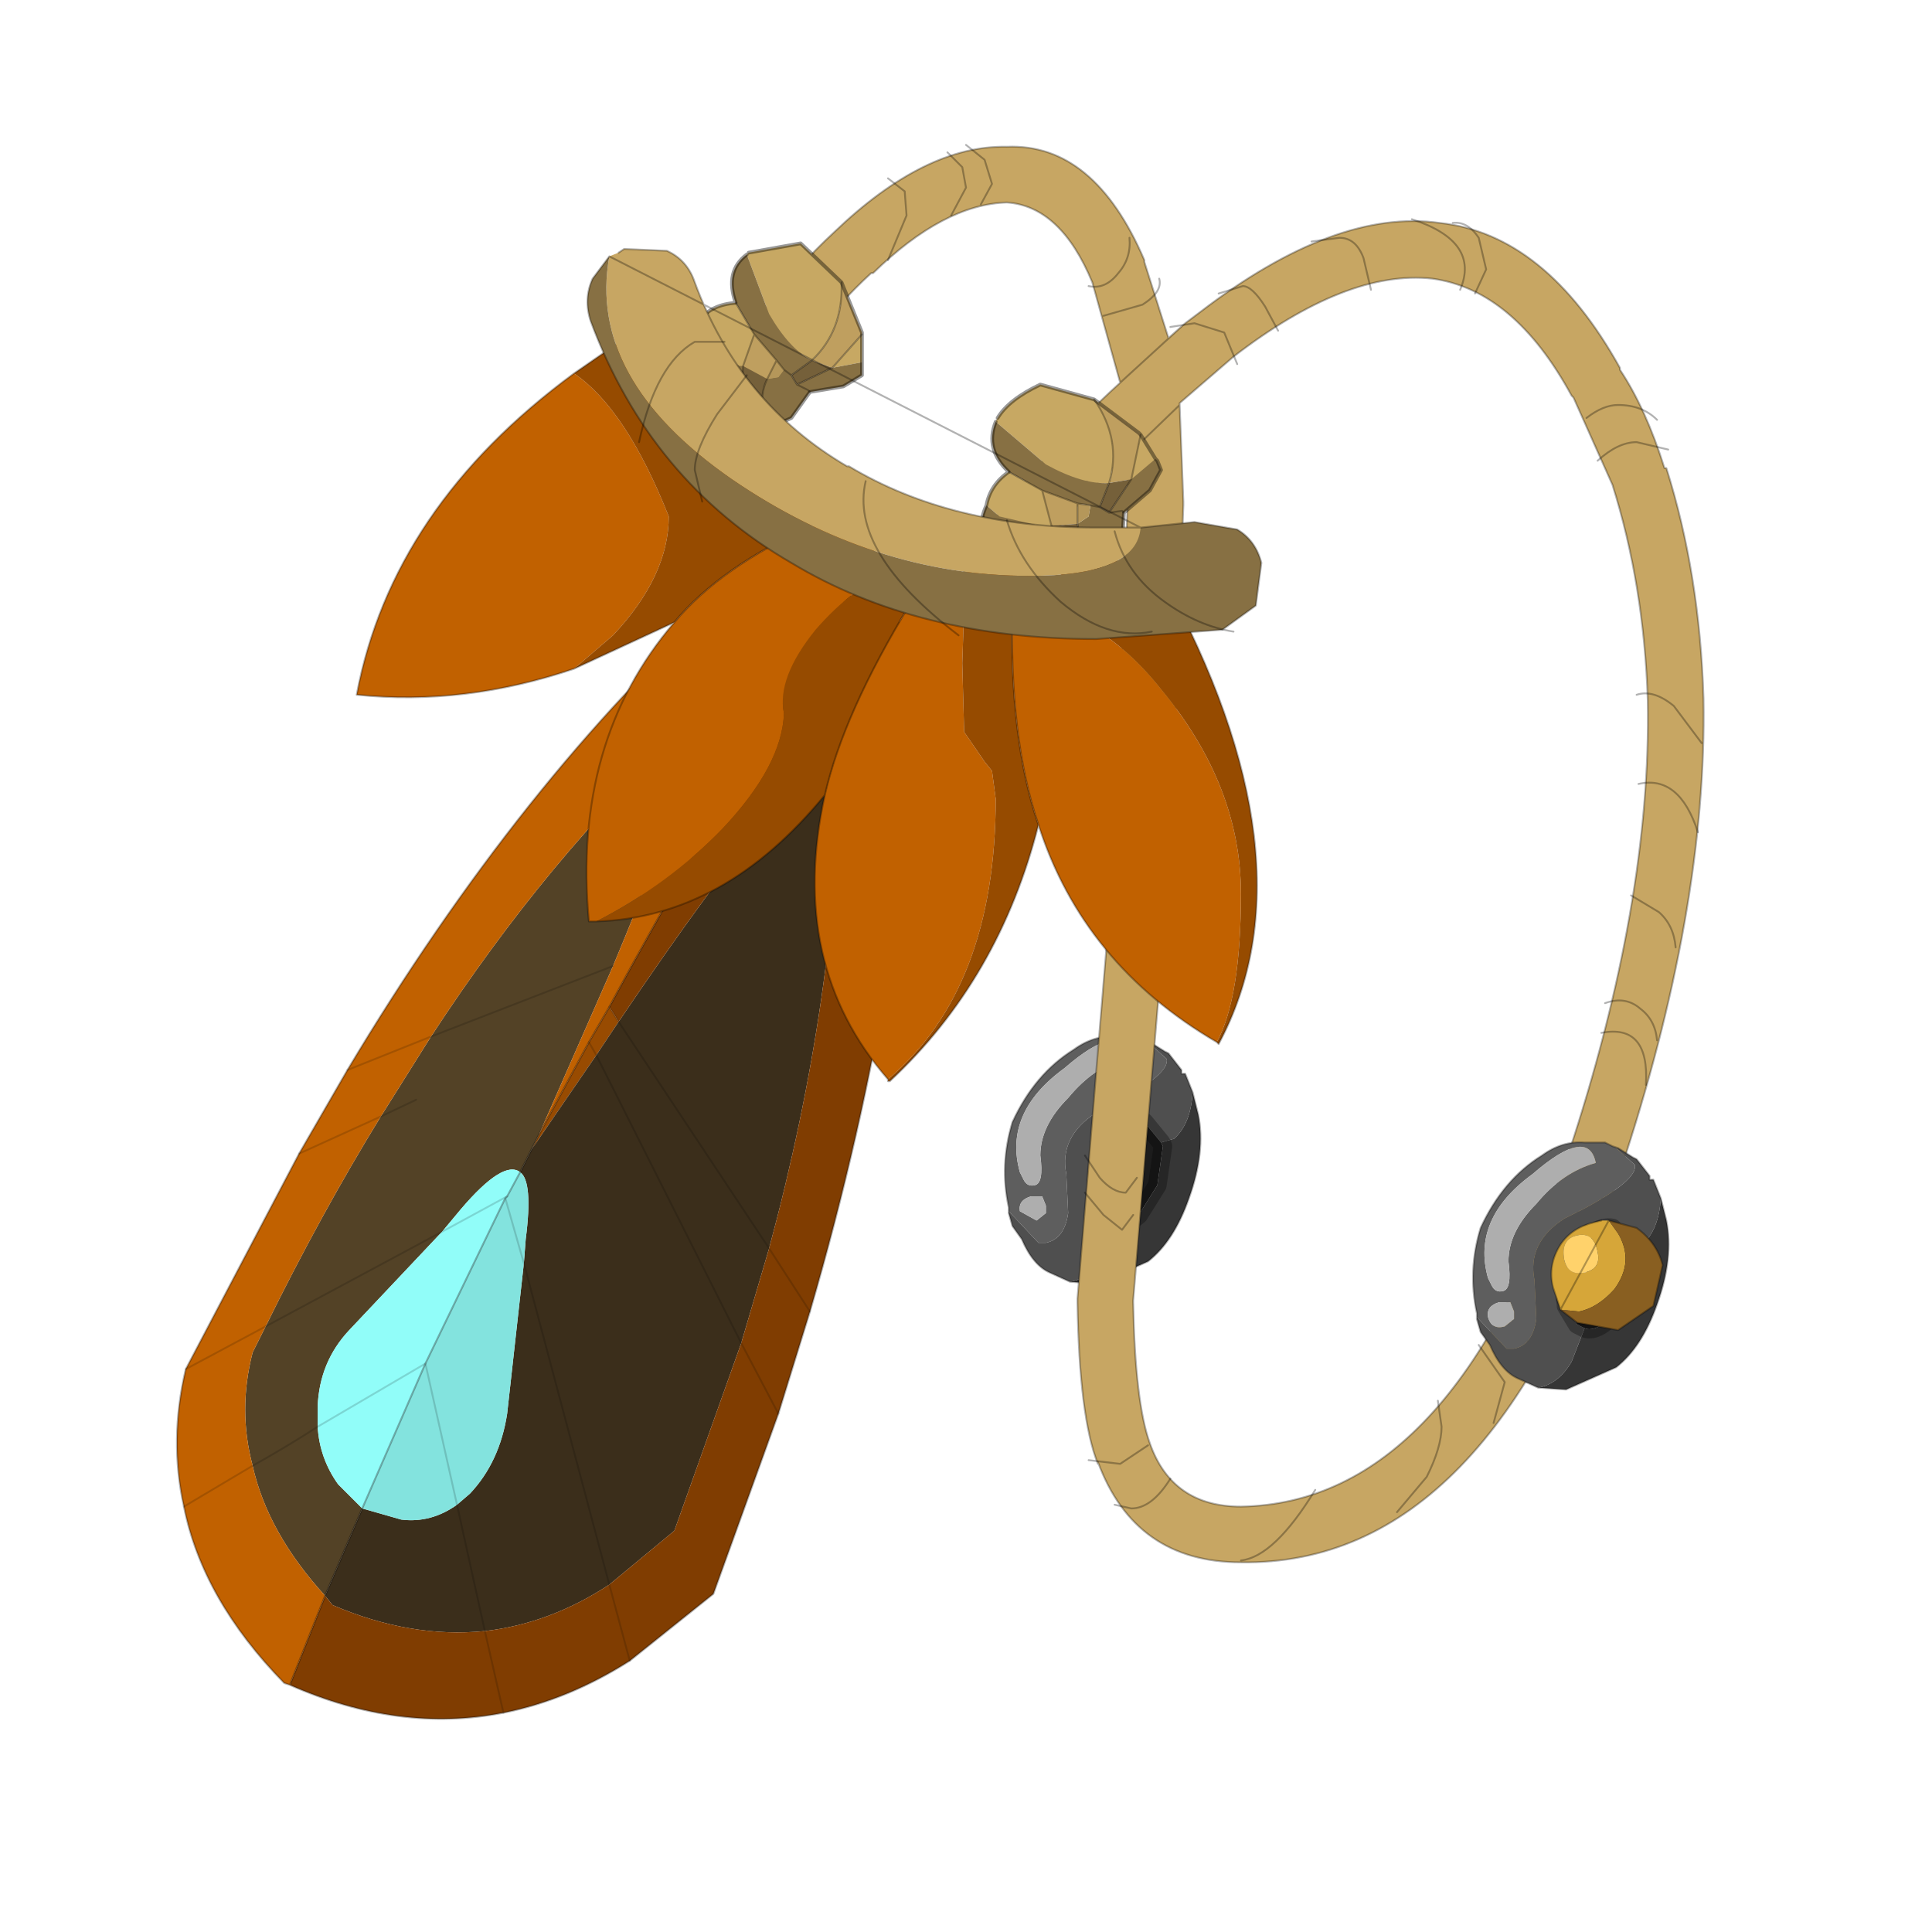 <?xml version="1.0" encoding="UTF-8" standalone="no"?>
<svg xmlns:xlink="http://www.w3.org/1999/xlink" height="520.0px" width="520.0px" xmlns="http://www.w3.org/2000/svg">
  <g transform="matrix(10.0, 0.0, 0.0, 10.0, 0.0, 0.0)">
    <use height="52.0" transform="matrix(1.0, 0.0, 0.0, 1.0, 0.0, 0.0)" width="52.0" xlink:href="#shape0"/>
  </g>
  <defs>
    <g id="shape0" transform="matrix(1.0, 0.0, 0.0, 1.0, 0.0, 0.0)">
      <path d="M52.0 0.0 L52.0 52.0 0.0 52.0 0.0 0.0 52.0 0.0" fill="#33cc33" fill-opacity="0.0" fill-rule="evenodd" stroke="none"/>
      <path d="M30.95 28.05 L30.9 28.05 31.4 28.5 Q31.5 28.9 30.0 29.7 L29.5 29.95 Q28.5 30.6 28.7 31.6 L28.75 32.65 Q28.65 33.35 28.15 33.45 L27.95 33.45 27.15 32.6 27.15 32.5 Q26.9 31.35 27.25 30.2 27.85 28.9 28.9 28.25 29.45 27.85 30.05 27.9 L30.45 27.9 30.6 27.9 30.8 28.0 30.95 28.05 M28.75 29.55 Q29.45 28.7 30.35 28.45 30.15 27.45 28.65 28.75 27.0 29.95 27.45 31.55 L27.55 31.75 Q27.65 31.95 27.85 31.9 28.1 31.85 28.0 31.1 28.0 30.3 28.75 29.55 M27.75 32.2 Q27.4 32.3 27.45 32.6 L27.9 32.85 28.15 32.65 28.15 32.45 28.05 32.2 27.75 32.2" fill="#5e5e5e" fill-rule="evenodd" stroke="none"/>
      <path d="M32.1 29.4 Q32.05 30.25 31.6 30.65 L31.25 30.75 30.8 30.2 Q30.55 30.15 30.25 30.35 L30.15 30.35 Q29.8 30.7 29.6 31.2 29.45 31.75 29.55 32.25 L29.55 32.3 29.85 32.8 29.95 32.85 30.05 32.9 29.7 33.8 Q29.35 34.4 28.8 34.5 L28.25 34.25 Q27.8 34.05 27.5 33.35 L27.25 33.0 27.15 32.65 27.15 32.6 27.95 33.45 28.15 33.45 Q28.65 33.35 28.75 32.65 L28.7 31.6 Q28.5 30.6 29.5 29.95 L30.0 29.7 Q31.5 28.9 31.4 28.5 L30.9 28.05 30.95 28.05 31.35 28.3 31.45 28.35 31.8 28.8 31.8 28.9 31.9 28.9 32.1 29.4" fill="#4f4f4f" fill-rule="evenodd" stroke="none"/>
      <path d="M30.05 32.9 L29.95 32.85 29.85 32.8 29.55 32.3 29.55 32.25 30.1 31.4 30.25 30.35 Q30.55 30.15 30.8 30.2 L31.25 30.75 31.3 30.85 31.15 31.9 30.65 32.7 Q30.3 33.0 30.05 32.9" fill="#1c1c1c" fill-rule="evenodd" stroke="none"/>
      <path d="M31.25 30.75 L31.6 30.65 Q32.05 30.25 32.1 29.4 L32.15 29.6 32.25 30.0 Q32.45 31.0 32.0 32.25 31.6 33.4 30.9 33.95 L29.55 34.55 28.8 34.5 Q29.35 34.4 29.7 33.8 L30.05 32.9 Q30.3 33.0 30.65 32.7 L31.15 31.9 31.3 30.85 31.25 30.75" fill="#363636" fill-rule="evenodd" stroke="none"/>
      <path d="M28.75 29.55 Q28.0 30.3 28.0 31.1 28.1 31.85 27.85 31.9 27.65 31.95 27.55 31.75 L27.45 31.55 Q27.0 29.95 28.65 28.75 30.15 27.45 30.35 28.45 29.45 28.7 28.75 29.55 M27.75 32.2 L28.05 32.2 28.15 32.45 28.15 32.65 27.9 32.85 27.45 32.6 Q27.4 32.3 27.75 32.2" fill="#aeaeae" fill-rule="evenodd" stroke="none"/>
      <path d="M30.05 32.9 L29.95 32.85 29.85 32.8 29.55 32.3 29.55 32.25 Q29.45 31.75 29.6 31.2 29.8 30.7 30.15 30.35 L30.25 30.35 Q30.55 30.15 30.8 30.2 L31.25 30.75 31.3 30.85 31.15 31.9 30.65 32.7 Q30.3 33.0 30.05 32.9 M30.25 30.35 L30.1 31.4 29.55 32.25" fill="none" stroke="#000000" stroke-linecap="round" stroke-linejoin="round" stroke-opacity="0.302" stroke-width="0.5"/>
      <path d="M32.1 29.4 L31.9 28.9 31.8 28.9 31.8 28.8 31.45 28.35 31.35 28.3 30.95 28.05 M27.15 32.6 L27.15 32.65 27.25 33.0 27.5 33.35 Q27.8 34.05 28.25 34.25 L28.8 34.5 M32.1 29.4 L32.15 29.6 32.25 30.0 Q32.45 31.0 32.0 32.25 31.6 33.4 30.9 33.95 L29.55 34.55 28.8 34.5 M27.15 32.6 L27.15 32.5 Q26.9 31.35 27.25 30.2 27.85 28.9 28.9 28.25 29.45 27.85 30.05 27.9 L30.45 27.9 30.6 27.9 30.8 28.0 30.95 28.05" fill="none" stroke="#000000" stroke-linecap="round" stroke-linejoin="round" stroke-opacity="0.302" stroke-width="0.05"/>
      <path d="M31.9 8.7 L32.3 8.4 Q35.95 5.6 38.75 6.0 41.6 6.3 43.6 9.9 L43.6 9.95 Q44.3 11.0 44.8 12.6 L44.85 12.6 Q45.75 15.45 45.85 18.8 45.95 24.5 43.6 31.55 40.1 42.15 33.4 42.05 30.55 42.05 29.55 39.35 L29.55 39.4 Q29.05 38.15 29.0 35.05 L29.0 34.95 29.95 23.45 30.0 22.6 30.35 13.6 30.35 13.5 30.35 12.25 30.35 12.2 30.0 12.55 Q28.55 14.0 27.3 15.75 L26.85 16.05 26.25 15.9 25.95 15.45 Q25.9 15.1 26.1 14.85 27.95 12.3 30.15 10.3 L31.9 8.7 30.15 10.3 29.4 7.6 Q28.55 5.55 27.1 5.45 25.4 5.5 23.5 7.35 L23.45 7.35 Q21.65 9.0 20.4 11.45 L19.95 11.85 19.35 11.75 19.0 11.35 Q18.9 11.05 19.05 10.75 20.45 8.1 22.45 6.25 24.9 3.9 27.1 3.95 29.45 3.85 30.8 7.0 L30.8 7.05 31.45 9.1 31.9 8.7 M31.75 10.9 L30.35 12.25 31.75 10.9 31.85 13.5 31.85 13.6 31.5 22.85 31.45 23.5 31.45 23.6 30.5 35.0 30.5 35.05 Q30.55 37.75 30.95 38.85 31.55 40.55 33.4 40.55 39.1 40.45 42.2 31.1 44.45 24.3 44.35 18.85 44.25 15.75 43.4 13.05 L42.35 10.7 42.3 10.65 Q40.75 7.8 38.55 7.5 36.25 7.25 33.2 9.6 L31.75 10.85 31.75 10.9" fill="#c7a663" fill-rule="evenodd" stroke="none"/>
      <path d="M30.35 12.25 L30.35 13.5 30.35 13.6 30.0 22.6 29.95 23.45 29.0 34.95 29.0 35.05 Q29.05 38.15 29.55 39.4 L29.55 39.35 Q30.55 42.05 33.4 42.05 40.1 42.15 43.6 31.55 45.95 24.5 45.85 18.8 45.75 15.45 44.85 12.6 L44.8 12.6 Q44.3 11.0 43.6 9.95 L43.6 9.9 Q41.6 6.3 38.75 6.0 35.95 5.6 32.3 8.4 L31.9 8.7 30.15 10.3 Q27.95 12.3 26.1 14.85 25.9 15.1 25.95 15.45 L26.25 15.9 26.85 16.05 27.3 15.75 Q28.55 14.0 30.0 12.55 L30.35 12.2 30.35 12.25 31.75 10.9 31.75 10.85 33.2 9.6 Q36.25 7.25 38.55 7.5 40.75 7.8 42.3 10.65 L42.35 10.7 43.4 13.05 Q44.25 15.75 44.35 18.85 44.45 24.3 42.2 31.1 39.1 40.45 33.4 40.55 31.55 40.55 30.95 38.85 30.55 37.75 30.5 35.05 L30.5 35.0 31.45 23.6 31.45 23.5 31.5 22.85 31.85 13.6 31.85 13.5 31.75 10.9 M31.9 8.7 L31.45 9.1 30.8 7.05 30.8 7.0 Q29.45 3.85 27.1 3.95 24.9 3.9 22.45 6.25 20.45 8.1 19.05 10.75 18.9 11.05 19.0 11.35 L19.35 11.75 19.95 11.85 20.4 11.45 Q21.65 9.0 23.45 7.35 L23.5 7.35 Q25.4 5.5 27.1 5.45 28.55 5.55 29.4 7.6 L30.15 10.3 M30.0 12.55 L30.35 12.25 Z" fill="none" stroke="#000000" stroke-linecap="round" stroke-linejoin="round" stroke-opacity="0.302" stroke-width="0.05"/>
      <path d="M23.9 7.0 L24.4 5.8 24.35 5.15 23.9 4.8" fill="none" stroke="#000000" stroke-linecap="round" stroke-linejoin="round" stroke-opacity="0.302" stroke-width="0.05"/>
      <path d="M25.6 5.8 L26.0 5.05 25.9 4.5 25.5 4.1" fill="none" stroke="#000000" stroke-linecap="round" stroke-linejoin="round" stroke-opacity="0.302" stroke-width="0.05"/>
      <path d="M26.4 5.5 L26.7 4.95 26.5 4.3 26.0 3.9" fill="none" stroke="#000000" stroke-linecap="round" stroke-linejoin="round" stroke-opacity="0.302" stroke-width="0.05"/>
      <path d="M29.3 7.7 Q29.75 7.8 30.1 7.35 30.45 6.95 30.4 6.4" fill="none" stroke="#000000" stroke-linecap="round" stroke-linejoin="round" stroke-opacity="0.302" stroke-width="0.05"/>
      <path d="M29.7 8.5 L30.75 8.2 Q31.3 7.85 31.2 7.5" fill="none" stroke="#000000" stroke-linecap="round" stroke-linejoin="round" stroke-opacity="0.302" stroke-width="0.05"/>
      <path d="M30.0 19.8 L30.55 20.1 30.9 20.2 Q31.4 20.2 31.6 19.5" fill="none" stroke="#000000" stroke-linecap="round" stroke-linejoin="round" stroke-opacity="0.302" stroke-width="0.05"/>
      <path d="M29.2 31.1 L29.6 31.7 Q29.95 32.1 30.3 32.1 L30.6 31.7" fill="none" stroke="#000000" stroke-linecap="round" stroke-linejoin="round" stroke-opacity="0.302" stroke-width="0.05"/>
      <path d="M29.2 32.1 L29.7 32.7 30.2 33.1 30.5 32.7" fill="none" stroke="#000000" stroke-linecap="round" stroke-linejoin="round" stroke-opacity="0.302" stroke-width="0.05"/>
      <path d="M29.3 39.3 L30.15 39.4 30.9 38.9" fill="none" stroke="#000000" stroke-linecap="round" stroke-linejoin="round" stroke-opacity="0.302" stroke-width="0.05"/>
      <path d="M30.0 40.5 L30.45 40.6 Q31.0 40.6 31.5 39.8" fill="none" stroke="#000000" stroke-linecap="round" stroke-linejoin="round" stroke-opacity="0.302" stroke-width="0.05"/>
      <path d="M33.4 42.0 Q34.3 41.9 35.4 40.1" fill="none" stroke="#000000" stroke-linecap="round" stroke-linejoin="round" stroke-opacity="0.302" stroke-width="0.05"/>
      <path d="M37.6 40.7 L38.4 39.75 Q38.8 38.95 38.8 38.4 L38.7 37.7" fill="none" stroke="#000000" stroke-linecap="round" stroke-linejoin="round" stroke-opacity="0.302" stroke-width="0.05"/>
      <path d="M40.2 38.3 L40.5 37.2 39.8 36.2" fill="none" stroke="#000000" stroke-linecap="round" stroke-linejoin="round" stroke-opacity="0.302" stroke-width="0.05"/>
      <path d="M41.1 37.2 L41.2 36.6 Q41.2 35.7 40.3 35.3" fill="none" stroke="#000000" stroke-linecap="round" stroke-linejoin="round" stroke-opacity="0.302" stroke-width="0.05"/>
      <path d="M42.6 34.1 L42.7 33.45 Q42.7 33.0 42.3 32.3 L41.7 31.6" fill="none" stroke="#000000" stroke-linecap="round" stroke-linejoin="round" stroke-opacity="0.302" stroke-width="0.05"/>
      <path d="M43.1 32.8 Q43.2 32.1 42.95 31.5 L42.3 30.8" fill="none" stroke="#000000" stroke-linecap="round" stroke-linejoin="round" stroke-opacity="0.302" stroke-width="0.05"/>
      <path d="M44.3 29.2 Q44.4 27.55 43.1 27.8" fill="none" stroke="#000000" stroke-linecap="round" stroke-linejoin="round" stroke-opacity="0.302" stroke-width="0.05"/>
      <path d="M44.6 28.0 Q44.55 27.45 44.15 27.15 43.75 26.8 43.2 27.0" fill="none" stroke="#000000" stroke-linecap="round" stroke-linejoin="round" stroke-opacity="0.302" stroke-width="0.05"/>
      <path d="M45.1 25.5 Q45.05 24.9 44.65 24.55 L43.9 24.1" fill="none" stroke="#000000" stroke-linecap="round" stroke-linejoin="round" stroke-opacity="0.302" stroke-width="0.05"/>
      <path d="M45.7 22.4 Q45.2 20.85 44.1 21.1" fill="none" stroke="#000000" stroke-linecap="round" stroke-linejoin="round" stroke-opacity="0.302" stroke-width="0.05"/>
      <path d="M45.8 20.0 L45.05 19.0 Q44.5 18.55 44.05 18.7" fill="none" stroke="#000000" stroke-linecap="round" stroke-linejoin="round" stroke-opacity="0.302" stroke-width="0.05"/>
      <path d="M31.5 8.8 L32.15 8.7 32.95 8.95 33.3 9.8" fill="none" stroke="#000000" stroke-linecap="round" stroke-linejoin="round" stroke-opacity="0.302" stroke-width="0.05"/>
      <path d="M32.8 7.9 L33.45 7.7 Q33.7 7.7 34.05 8.25 L34.4 8.9" fill="none" stroke="#000000" stroke-linecap="round" stroke-linejoin="round" stroke-opacity="0.302" stroke-width="0.05"/>
      <path d="M35.3 6.5 L36.05 6.4 Q36.5 6.4 36.7 6.95 L36.9 7.8" fill="none" stroke="#000000" stroke-linecap="round" stroke-linejoin="round" stroke-opacity="0.302" stroke-width="0.05"/>
      <path d="M38.0 5.9 Q39.85 6.5 39.3 7.8" fill="none" stroke="#000000" stroke-linecap="round" stroke-linejoin="round" stroke-opacity="0.302" stroke-width="0.05"/>
      <path d="M39.7 7.9 L40.0 7.25 39.8 6.4 Q39.5 5.95 39.1 6.0" fill="none" stroke="#000000" stroke-linecap="round" stroke-linejoin="round" stroke-opacity="0.302" stroke-width="0.05"/>
      <path d="M42.7 11.25 Q43.15 10.9 43.55 10.9 44.2 10.9 44.6 11.3" fill="none" stroke="#000000" stroke-linecap="round" stroke-linejoin="round" stroke-opacity="0.302" stroke-width="0.05"/>
      <path d="M43.0 12.4 Q43.55 11.9 44.05 11.9 L44.9 12.1" fill="none" stroke="#000000" stroke-linecap="round" stroke-linejoin="round" stroke-opacity="0.302" stroke-width="0.05"/>
      <path d="M28.1 12.4 L28.5 12.3 29.1 12.7 29.5 13.3" fill="none" stroke="#000000" stroke-linecap="round" stroke-linejoin="round" stroke-opacity="0.302" stroke-width="0.05"/>
      <path d="M28.6 11.7 L29.15 11.5 Q29.75 11.5 30.4 12.5" fill="none" stroke="#000000" stroke-linecap="round" stroke-linejoin="round" stroke-opacity="0.302" stroke-width="0.05"/>
      <path d="M43.55 30.9 L43.5 30.9 44.0 31.35 Q44.1 31.75 42.6 32.55 L42.1 32.8 Q41.1 33.45 41.3 34.45 L41.35 35.5 Q41.25 36.2 40.75 36.3 L40.55 36.3 39.75 35.45 39.75 35.35 Q39.5 34.2 39.85 33.05 40.45 31.75 41.5 31.1 42.05 30.7 42.65 30.75 L43.05 30.75 43.2 30.75 43.4 30.85 43.55 30.9 M41.35 32.4 Q42.05 31.55 42.95 31.3 42.75 30.3 41.25 31.6 39.6 32.8 40.05 34.4 L40.15 34.6 Q40.25 34.8 40.45 34.75 40.7 34.7 40.6 33.95 40.6 33.15 41.35 32.4 M40.35 35.05 Q40.0 35.15 40.05 35.45 40.15 35.8 40.5 35.7 L40.75 35.5 40.75 35.3 40.65 35.05 40.35 35.05" fill="#5e5e5e" fill-rule="evenodd" stroke="none"/>
      <path d="M44.7 32.25 Q44.65 33.1 44.2 33.5 L43.85 33.6 43.4 33.05 Q43.15 33.0 42.85 33.2 L42.75 33.2 Q42.4 33.55 42.2 34.05 42.05 34.6 42.15 35.1 L42.15 35.15 42.45 35.65 42.55 35.7 42.65 35.75 42.3 36.65 Q41.95 37.25 41.4 37.35 L40.85 37.1 Q40.4 36.9 40.1 36.2 L39.85 35.85 39.75 35.5 39.75 35.45 40.55 36.3 40.75 36.3 Q41.25 36.2 41.35 35.5 L41.3 34.45 Q41.1 33.45 42.1 32.8 L42.6 32.55 Q44.1 31.75 44.0 31.35 L43.5 30.9 43.55 30.9 43.95 31.15 44.05 31.2 44.4 31.65 44.4 31.75 44.5 31.75 44.7 32.25" fill="#4f4f4f" fill-rule="evenodd" stroke="none"/>
      <path d="M42.65 35.75 L42.55 35.7 42.45 35.65 42.15 35.15 42.15 35.1 42.7 34.25 42.85 33.2 Q43.15 33.0 43.4 33.05 L43.85 33.6 43.9 33.7 43.75 34.75 43.25 35.55 Q42.9 35.85 42.65 35.75" fill="#1c1c1c" fill-rule="evenodd" stroke="none"/>
      <path d="M43.85 33.6 L44.2 33.5 Q44.65 33.1 44.7 32.25 L44.75 32.45 44.85 32.85 Q45.05 33.85 44.6 35.1 44.2 36.25 43.5 36.8 L42.15 37.4 41.4 37.35 Q41.95 37.25 42.3 36.65 L42.65 35.75 Q42.9 35.85 43.25 35.55 L43.75 34.75 43.9 33.7 43.85 33.6" fill="#363636" fill-rule="evenodd" stroke="none"/>
      <path d="M41.35 32.4 Q40.6 33.15 40.6 33.95 40.7 34.7 40.45 34.75 40.25 34.8 40.15 34.6 L40.05 34.4 Q39.6 32.8 41.25 31.6 42.75 30.3 42.95 31.3 42.05 31.55 41.35 32.4 M40.35 35.05 L40.65 35.05 40.75 35.3 40.75 35.5 40.5 35.7 Q40.15 35.8 40.05 35.45 40.0 35.15 40.35 35.05" fill="#aeaeae" fill-rule="evenodd" stroke="none"/>
      <path d="M42.65 35.75 L42.55 35.7 42.45 35.65 42.15 35.15 42.15 35.1 Q42.05 34.6 42.2 34.05 42.4 33.55 42.75 33.2 L42.85 33.2 Q43.15 33.0 43.4 33.05 L43.85 33.6 43.9 33.7 43.75 34.75 43.25 35.55 Q42.9 35.85 42.65 35.75 M42.85 33.2 L42.7 34.25 42.15 35.1" fill="none" stroke="#000000" stroke-linecap="round" stroke-linejoin="round" stroke-opacity="0.302" stroke-width="0.5"/>
      <path d="M44.7 32.25 L44.5 31.75 44.4 31.75 44.4 31.65 44.05 31.2 43.95 31.15 43.55 30.9 M39.75 35.45 L39.75 35.5 39.85 35.85 40.1 36.2 Q40.4 36.9 40.85 37.1 L41.4 37.35 M44.7 32.25 L44.75 32.45 44.85 32.85 Q45.05 33.85 44.6 35.1 44.2 36.25 43.5 36.8 L42.15 37.4 41.4 37.35 M39.75 35.45 L39.75 35.35 Q39.5 34.2 39.85 33.05 40.45 31.75 41.5 31.1 42.05 30.7 42.65 30.75 L43.05 30.75 43.2 30.75 43.4 30.85 43.55 30.9" fill="none" stroke="#000000" stroke-linecap="round" stroke-linejoin="round" stroke-opacity="0.302" stroke-width="0.05"/>
      <path d="M42.0 35.25 L41.8 34.65 Q41.65 34.05 42.0 33.5 42.3 33.05 42.9 32.9 L43.1 32.85 43.3 32.85 43.55 33.2 Q44.0 33.95 43.45 34.7 43.0 35.2 42.5 35.3 L42.0 35.25 M42.65 34.25 Q43.1 34.15 43.0 33.7 42.9 33.15 42.45 33.25 42.0 33.35 42.1 33.9 42.2 34.35 42.65 34.25" fill="#d6a639" fill-rule="evenodd" stroke="none"/>
      <path d="M43.3 32.85 L44.05 33.05 Q44.6 33.45 44.75 34.05 L44.5 35.15 43.55 35.8 42.45 35.6 42.0 35.25 42.5 35.3 Q43.0 35.2 43.45 34.7 44.0 33.95 43.55 33.2 L43.3 32.85" fill="#895f21" fill-rule="evenodd" stroke="none"/>
      <path d="M42.65 34.25 Q42.2 34.35 42.1 33.9 42.0 33.35 42.45 33.25 42.9 33.15 43.0 33.7 43.1 34.15 42.65 34.25" fill="#ffd26b" fill-rule="evenodd" stroke="none"/>
      <path d="M42.0 35.25 L41.8 34.65 Q41.65 34.05 42.0 33.5 42.3 33.05 42.9 32.9 L43.1 32.85 M43.3 32.85 L44.05 33.05 Q44.6 33.45 44.75 34.05 L44.5 35.15 43.55 35.8 42.45 35.6 42.0 35.25 Z" fill="none" stroke="#000000" stroke-linecap="round" stroke-linejoin="round" stroke-opacity="0.302" stroke-width="0.05"/>
      <path d="M16.05 28.4 L15.85 28.05 16.05 28.4 14.3 30.95 14.5 30.55 15.85 28.05 16.4 27.1 16.65 27.5 16.05 28.4" fill="#984b01" fill-rule="evenodd" stroke="none"/>
      <path d="M10.25 30.05 L11.6 27.9 16.5 26.0 11.6 27.9 Q14.8 23.0 18.4 19.7 19.25 19.4 16.5 26.0 L14.5 30.55 14.3 30.95 14.0 31.55 Q13.55 31.2 12.4 32.55 L11.9 33.15 9.4 35.8 Q8.6 36.65 8.55 37.85 L8.55 38.4 Q7.7 38.95 6.8 39.45 7.7 38.95 8.55 38.4 8.6 39.25 9.1 39.95 L9.75 40.6 8.75 42.95 Q7.2 41.25 6.8 39.45 6.4 37.95 6.8 36.4 L7.15 35.7 Q8.65 32.65 10.25 30.05 L11.2 29.6 10.25 30.05 M7.15 35.7 L11.9 33.15 7.15 35.7" fill="#534226" fill-rule="evenodd" stroke="none"/>
      <path d="M11.9 33.15 L12.4 32.55 Q13.55 31.2 14.0 31.55 L13.65 32.2 13.6 32.25 11.45 36.7 8.55 38.4 11.45 36.7 9.75 40.6 9.1 39.95 Q8.6 39.25 8.55 38.4 L8.55 37.85 Q8.6 36.65 9.4 35.8 L11.9 33.15 13.65 32.2 11.9 33.15" fill="#91fdf9" fill-rule="evenodd" stroke="none"/>
      <path d="M16.05 28.4 L16.65 27.5 20.7 33.6 16.65 27.5 Q21.75 19.95 22.6 20.55 22.55 26.75 20.7 33.6 L19.95 36.15 16.05 28.4 19.95 36.15 18.15 41.2 16.4 42.65 14.1 34.0 16.4 42.65 Q14.8 43.7 13.05 43.9 L12.3 40.5 13.05 43.9 Q11.05 44.1 8.95 43.2 L8.75 42.95 9.75 40.6 10.8 40.9 Q11.6 41.0 12.3 40.5 L12.65 40.2 Q13.45 39.35 13.65 38.05 L14.1 34.0 14.15 33.35 Q14.35 31.8 14.0 31.55 L14.3 30.95 16.05 28.4" fill="#3b2e1b" fill-rule="evenodd" stroke="none"/>
      <path d="M16.65 27.5 L16.4 27.1 Q18.85 22.55 22.85 16.0 L24.75 17.05 Q24.6 25.7 21.8 35.3 L20.7 33.6 21.8 35.3 20.95 38.05 19.95 36.15 20.95 38.05 19.2 42.9 16.95 44.7 16.4 42.65 16.95 44.7 Q15.3 45.75 13.55 46.1 L13.05 43.9 13.55 46.1 Q10.75 46.65 7.8 45.35 L8.75 42.95 8.95 43.2 Q11.05 44.1 13.05 43.9 14.8 43.7 16.4 42.65 L18.15 41.2 19.95 36.15 20.7 33.6 Q22.55 26.75 22.6 20.55 21.75 19.95 16.65 27.5" fill="#803d01" fill-rule="evenodd" stroke="none"/>
      <path d="M13.65 32.2 L14.0 31.55 Q14.35 31.8 14.15 33.35 L14.1 34.0 13.65 38.05 Q13.45 39.35 12.65 40.2 L12.3 40.5 11.45 36.7 12.3 40.5 Q11.6 41.0 10.8 40.9 L9.75 40.6 11.45 36.7 13.6 32.25 13.65 32.2 M13.6 32.25 L14.1 34.0 13.6 32.25" fill="#83e3de" fill-rule="evenodd" stroke="none"/>
      <path d="M10.25 30.05 L8.05 31.05 10.25 30.05 Q8.65 32.65 7.15 35.7 L5.0 36.85 7.15 35.7 6.8 36.4 Q6.4 37.95 6.8 39.45 7.2 41.25 8.75 42.95 L7.8 45.35 7.65 45.3 Q5.45 43.05 4.95 40.55 4.55 38.75 5.0 36.85 L8.05 31.05 9.35 28.8 11.6 27.9 9.35 28.8 Q14.05 20.95 19.5 16.05 21.2 15.45 22.85 16.0 18.85 22.55 16.4 27.1 L15.85 28.05 14.5 30.55 16.5 26.0 Q19.25 19.4 18.4 19.7 14.8 23.0 11.6 27.9 L10.25 30.05 M4.95 40.55 L6.8 39.45 4.95 40.55" fill="#c16100" fill-rule="evenodd" stroke="none"/>
      <path d="M9.35 28.8 L8.05 31.05 5.0 36.85 M16.4 27.1 L15.85 28.05 14.5 30.55 14.3 30.95 M21.8 35.3 Q24.6 25.7 24.75 17.05 L22.85 16.0 Q18.85 22.55 16.4 27.1 M14.0 31.55 L14.3 30.95 M13.65 32.2 L14.0 31.55 M20.95 38.05 L21.8 35.3 M11.45 36.7 L13.6 32.25 13.65 32.2 M9.35 28.8 Q14.05 20.95 19.5 16.05 21.2 15.45 22.85 16.0 M16.95 44.7 L19.2 42.9 20.95 38.05 M9.75 40.6 L8.75 42.95 M13.55 46.1 Q15.3 45.75 16.95 44.7 M11.45 36.7 L9.75 40.6 M7.8 45.35 L7.65 45.3 Q5.45 43.05 4.95 40.55 4.55 38.75 5.0 36.85 M7.8 45.35 L8.75 42.95 M13.55 46.1 Q10.75 46.65 7.8 45.35" fill="none" stroke="#000000" stroke-linecap="round" stroke-linejoin="round" stroke-opacity="0.302" stroke-width="0.05"/>
      <path d="M8.05 31.05 L10.25 30.05 11.2 29.6 M11.6 27.9 L9.35 28.8 M5.0 36.85 L7.15 35.7 M15.85 28.05 L16.05 28.4 19.95 36.15 20.95 38.05 M16.65 27.5 L16.4 27.1 M20.7 33.6 L16.65 27.5 M20.7 33.6 L21.8 35.3 M11.9 33.15 L13.65 32.2 M14.1 34.0 L16.4 42.65 16.95 44.7 M16.5 26.0 L11.6 27.9 M12.3 40.5 L13.05 43.9 13.55 46.1 M11.45 36.7 L12.3 40.5 M11.9 33.15 L7.15 35.7 M6.8 39.45 Q7.7 38.95 8.55 38.4 L11.45 36.7 M6.8 39.45 L4.95 40.55 M14.1 34.0 L13.6 32.25" fill="none" stroke="#000000" stroke-linecap="round" stroke-linejoin="round" stroke-opacity="0.153" stroke-width="0.05"/>
      <path d="M21.85 14.15 Q23.35 14.4 24.05 15.35 22.95 15.8 21.95 16.95 20.9 18.25 21.1 19.2 21.05 20.6 19.45 22.3 18.0 23.8 16.05 24.8 L15.85 24.8 Q15.4 19.95 18.15 16.75 19.4 15.25 21.85 14.15 M24.5 16.25 Q25.6 15.4 26.5 15.3 L25.95 16.3 25.95 16.35 25.9 17.85 25.95 19.7 26.5 20.5 26.7 20.75 26.8 21.5 Q26.8 26.6 23.9 29.05 21.2 25.95 22.2 21.4 22.7 19.2 24.5 16.25 M32.8 28.1 L32.75 28.05 Q29.15 25.95 27.95 22.2 27.15 19.85 27.25 16.25 29.5 16.35 31.25 18.55 33.4 21.15 33.4 24.05 33.4 26.85 32.75 28.05 L32.8 28.1 M23.95 29.1 L23.9 29.1 23.9 29.05 23.95 29.1 M15.45 18.0 Q12.5 19.0 9.6 18.7 10.55 13.65 15.45 10.05 16.85 11.0 18.0 13.9 18.0 15.5 16.5 17.1 L15.45 18.0" fill="#c16100" fill-rule="evenodd" stroke="none"/>
      <path d="M15.45 10.05 L16.75 9.15 Q22.45 11.8 22.0 14.0 L21.85 14.15 Q19.4 15.25 18.15 16.75 L15.45 18.0 16.5 17.1 Q18.0 15.5 18.0 13.9 16.85 11.0 15.45 10.05 M24.05 15.35 L24.5 16.25 Q22.7 19.2 22.2 21.4 19.5 24.7 16.05 24.8 18.0 23.8 19.45 22.3 21.05 20.6 21.1 19.2 20.9 18.25 21.95 16.95 22.95 15.8 24.05 15.35 M26.5 15.3 L26.9 15.25 Q27.6 15.25 28.2 15.75 29.55 14.5 31.3 15.55 35.45 23.15 32.8 28.1 L32.75 28.05 Q33.4 26.85 33.4 24.05 33.4 21.15 31.25 18.55 29.5 16.35 27.25 16.25 27.15 19.85 27.95 22.2 26.9 26.35 23.95 29.1 L23.9 29.05 Q26.8 26.6 26.8 21.5 L26.7 20.75 26.5 20.5 25.95 19.7 25.9 17.85 25.95 16.35 25.95 16.3 26.5 15.3" fill="#964b00" fill-rule="evenodd" stroke="none"/>
      <path d="M15.45 10.05 L16.75 9.15 M22.0 14.0 L21.85 14.15 Q19.4 15.25 18.15 16.75 L15.45 18.0 Q12.5 19.0 9.6 18.7 10.55 13.65 15.45 10.05 M31.3 15.55 Q35.45 23.15 32.8 28.1 L32.75 28.05 Q29.15 25.95 27.95 22.2 26.9 26.35 23.95 29.1 L23.9 29.1 23.9 29.05 Q21.2 25.95 22.2 21.4 19.5 24.7 16.05 24.8 L15.85 24.8 Q15.4 19.95 18.15 16.75 M27.25 16.25 Q27.15 19.85 27.95 22.2 M24.5 16.25 Q22.7 19.2 22.2 21.4" fill="none" stroke="#000000" stroke-linecap="round" stroke-linejoin="round" stroke-opacity="0.302" stroke-width="0.05"/>
      <path d="M26.8 11.35 L26.85 11.25 Q27.15 10.75 28.0 10.35 L29.45 10.75 Q30.2 11.85 29.85 13.0 29.15 13.05 28.15 12.5 L26.8 11.35 M30.7 11.7 L31.1 12.35 30.45 12.9 30.7 11.7 M26.55 13.6 Q26.65 13.05 27.15 12.7 L28.05 13.2 28.3 14.15 28.2 14.2 26.9 13.9 26.55 13.6" fill="#c7a863" fill-rule="evenodd" stroke="none"/>
      <path d="M31.1 12.35 L31.15 12.4 31.25 12.65 30.95 13.2 30.25 13.8 30.2 14.7 29.8 15.25 29.7 15.25 Q29.1 14.7 29.0 14.1 L29.3 13.9 29.35 13.6 29.0 13.55 28.05 13.2 27.15 12.7 Q26.5 12.1 26.8 11.35 L28.15 12.5 Q29.15 13.05 29.85 13.0 L29.6 13.65 29.35 13.6 29.6 13.65 29.85 13.8 30.2 13.75 30.25 13.8 30.2 13.75 29.85 13.8 30.45 12.9 31.1 12.35 M29.25 15.3 L26.6 14.85 Q26.25 14.25 26.55 13.6 L26.9 13.9 28.2 14.2 28.3 14.15 29.25 15.3" fill="#877043" fill-rule="evenodd" stroke="none"/>
      <path d="M29.0 13.55 L29.35 13.6 29.3 13.9 29.0 14.1 29.0 13.55" fill="#b5975a" fill-rule="evenodd" stroke="none"/>
      <path d="M29.45 10.75 L30.65 11.65 30.7 11.7 30.45 12.9 29.85 13.0 Q30.2 11.85 29.45 10.75 M28.3 14.15 L28.05 13.2 29.0 13.55 29.0 14.1 28.3 14.15" fill="#bf9f5f" fill-rule="evenodd" stroke="none"/>
      <path d="M29.7 15.25 L29.25 15.3 28.3 14.15 29.0 14.1 Q29.1 14.7 29.7 15.25 M29.6 13.65 L29.85 13.0 30.45 12.9 29.85 13.8 29.6 13.65" fill="#75603a" fill-rule="evenodd" stroke="none"/>
      <path d="M29.85 13.0 Q30.2 11.85 29.45 10.75 M28.05 13.2 L27.15 12.7 M28.3 14.15 L28.05 13.2 29.0 13.55 29.35 13.6 29.6 13.65 29.85 13.0 M30.45 12.9 L30.7 11.7 M29.0 14.1 L29.0 13.55 M29.25 15.3 L28.3 14.15 M29.0 14.1 Q29.1 14.7 29.7 15.25 M30.25 13.8 L30.2 13.75 29.85 13.8 29.6 13.65 M30.45 12.9 L29.85 13.8" fill="none" stroke="#000000" stroke-linecap="round" stroke-linejoin="round" stroke-opacity="0.302" stroke-width="0.05"/>
      <path d="M26.85 11.25 Q27.15 10.75 28.0 10.35 L29.45 10.75 30.65 11.65 30.7 11.7 31.1 12.35 31.15 12.4 31.25 12.65 30.95 13.2 30.25 13.8 30.2 14.7 29.8 15.25 29.7 15.25 29.25 15.3 26.6 14.85 Q26.25 14.25 26.55 13.6 26.65 13.05 27.15 12.7 26.5 12.1 26.8 11.35" fill="none" stroke="#000000" stroke-linecap="round" stroke-linejoin="round" stroke-opacity="0.4" stroke-width="0.1"/>
      <path d="M20.1 6.85 L20.15 6.8 21.55 6.55 22.65 7.6 Q22.7 8.9 21.85 9.7 21.25 9.4 20.7 8.45 L20.1 6.85 M23.2 9.0 L23.2 9.75 22.4 9.9 23.2 9.0 M18.85 8.6 Q19.15 8.2 19.8 8.15 L20.3 9.0 20.0 9.85 19.9 9.85 Q19.25 9.5 18.95 9.0 L18.85 8.6" fill="#c7a863" fill-rule="evenodd" stroke="none"/>
      <path d="M23.2 9.75 L23.2 9.8 23.2 10.1 22.7 10.4 21.8 10.55 21.3 11.25 20.75 11.5 20.6 11.45 Q20.4 10.7 20.65 10.2 L20.95 10.15 21.1 9.95 20.9 9.7 20.3 9.0 19.8 8.15 Q19.5 7.3 20.1 6.85 L20.7 8.45 Q21.25 9.4 21.85 9.7 L21.3 10.1 21.1 9.95 21.3 10.1 21.45 10.35 21.75 10.5 21.8 10.55 21.75 10.5 21.45 10.35 22.4 9.9 23.2 9.75 M20.25 11.25 Q19.1 10.7 18.25 9.65 18.3 9.0 18.85 8.6 L18.95 9.0 Q19.25 9.5 19.9 9.85 L20.0 9.85 Q19.95 10.5 20.25 11.25" fill="#877043" fill-rule="evenodd" stroke="none"/>
      <path d="M20.9 9.7 L21.1 9.95 20.95 10.15 20.65 10.2 20.9 9.7" fill="#b5975a" fill-rule="evenodd" stroke="none"/>
      <path d="M22.65 7.6 L23.2 8.95 23.2 9.0 22.4 9.9 21.85 9.7 Q22.7 8.9 22.65 7.6 M20.0 9.85 L20.3 9.0 20.9 9.7 20.65 10.2 20.0 9.85" fill="#bf9f5f" fill-rule="evenodd" stroke="none"/>
      <path d="M20.6 11.45 L20.25 11.25 Q19.95 10.5 20.0 9.85 L20.65 10.2 Q20.4 10.7 20.6 11.45 M21.3 10.1 L21.85 9.7 22.4 9.9 21.45 10.35 21.3 10.1" fill="#75603a" fill-rule="evenodd" stroke="none"/>
      <path d="M21.85 9.7 Q22.7 8.9 22.65 7.6 M20.3 9.0 L19.8 8.15 M20.0 9.85 L20.3 9.0 20.9 9.7 21.1 9.95 21.3 10.1 21.85 9.7 M22.4 9.9 L23.2 9.0 M20.65 10.2 Q20.4 10.7 20.6 11.45 M20.25 11.25 Q19.95 10.5 20.0 9.85 M20.65 10.2 L20.9 9.7 M21.8 10.55 L21.75 10.5 21.45 10.35 21.3 10.1 M22.4 9.9 L21.45 10.35" fill="none" stroke="#000000" stroke-linecap="round" stroke-linejoin="round" stroke-opacity="0.302" stroke-width="0.05"/>
      <path d="M20.15 6.8 L21.55 6.55 22.65 7.6 23.2 8.95 23.2 9.0 23.2 9.75 23.2 9.8 23.2 10.1 22.7 10.4 21.8 10.55 21.3 11.25 20.75 11.5 20.6 11.45 20.25 11.25 Q19.1 10.7 18.25 9.65 18.3 9.0 18.85 8.6 19.15 8.2 19.8 8.15 19.5 7.3 20.1 6.85" fill="none" stroke="#000000" stroke-linecap="round" stroke-linejoin="round" stroke-opacity="0.4" stroke-width="0.1"/>
      <path d="M16.4 6.9 L16.65 6.8 16.8 6.7 17.95 6.75 Q18.5 7.0 18.7 7.6 19.9 10.85 22.8 12.55 L22.85 12.55 Q25.6 14.2 29.5 14.2 L30.7 14.2 Q30.6 15.5 27.7 15.5 23.5 15.5 19.7 12.9 15.8 10.2 16.4 6.9" fill="#c7a663" fill-rule="evenodd" stroke="none"/>
      <path d="M16.4 6.9 Q15.8 10.2 19.7 12.9 23.5 15.5 27.7 15.5 30.6 15.5 30.7 14.2 L32.15 14.05 33.3 14.25 Q33.8 14.55 33.95 15.15 L33.8 16.3 32.9 16.95 29.5 17.2 Q24.7 17.2 21.3 15.15 17.5 12.95 15.9 8.65 15.7 8.05 15.95 7.5 L16.4 6.9" fill="#877043" fill-rule="evenodd" stroke="none"/>
      <path d="M30.7 14.2 L29.5 14.2 Q25.6 14.2 22.85 12.55 L22.8 12.55 Q19.9 10.85 18.7 7.6 18.5 7.0 17.95 6.75 L16.8 6.7 16.65 6.8 M16.4 6.9 L15.95 7.5 Q15.7 8.05 15.9 8.65 17.5 12.95 21.3 15.15 24.7 17.2 29.5 17.2 L32.9 16.95 33.8 16.3 33.95 15.15 Q33.8 14.55 33.3 14.25 L32.15 14.05 30.7 14.2 Z" fill="none" stroke="#000000" stroke-linecap="round" stroke-linejoin="round" stroke-opacity="0.302" stroke-width="0.05"/>
      <path d="M19.5 9.2 L18.7 9.2 Q17.65 9.8 17.2 11.9" fill="none" stroke="#000000" stroke-linecap="round" stroke-linejoin="round" stroke-opacity="0.302" stroke-width="0.05"/>
      <path d="M20.1 10.1 L19.3 11.15 Q18.7 12.1 18.7 12.65 L18.9 13.5" fill="none" stroke="#000000" stroke-linecap="round" stroke-linejoin="round" stroke-opacity="0.302" stroke-width="0.05"/>
      <path d="M23.3 12.95 Q22.85 14.85 25.8 17.1" fill="none" stroke="#000000" stroke-linecap="round" stroke-linejoin="round" stroke-opacity="0.302" stroke-width="0.05"/>
      <path d="M27.1 14.0 Q27.45 15.2 28.55 16.2 29.8 17.25 31.0 17.0" fill="none" stroke="#000000" stroke-linecap="round" stroke-linejoin="round" stroke-opacity="0.302" stroke-width="0.05"/>
      <path d="M30.0 14.3 Q30.3 15.45 31.35 16.2 32.25 16.85 33.2 17.0" fill="none" stroke="#000000" stroke-linecap="round" stroke-linejoin="round" stroke-opacity="0.302" stroke-width="0.05"/>
    </g>
  </defs>
</svg>
